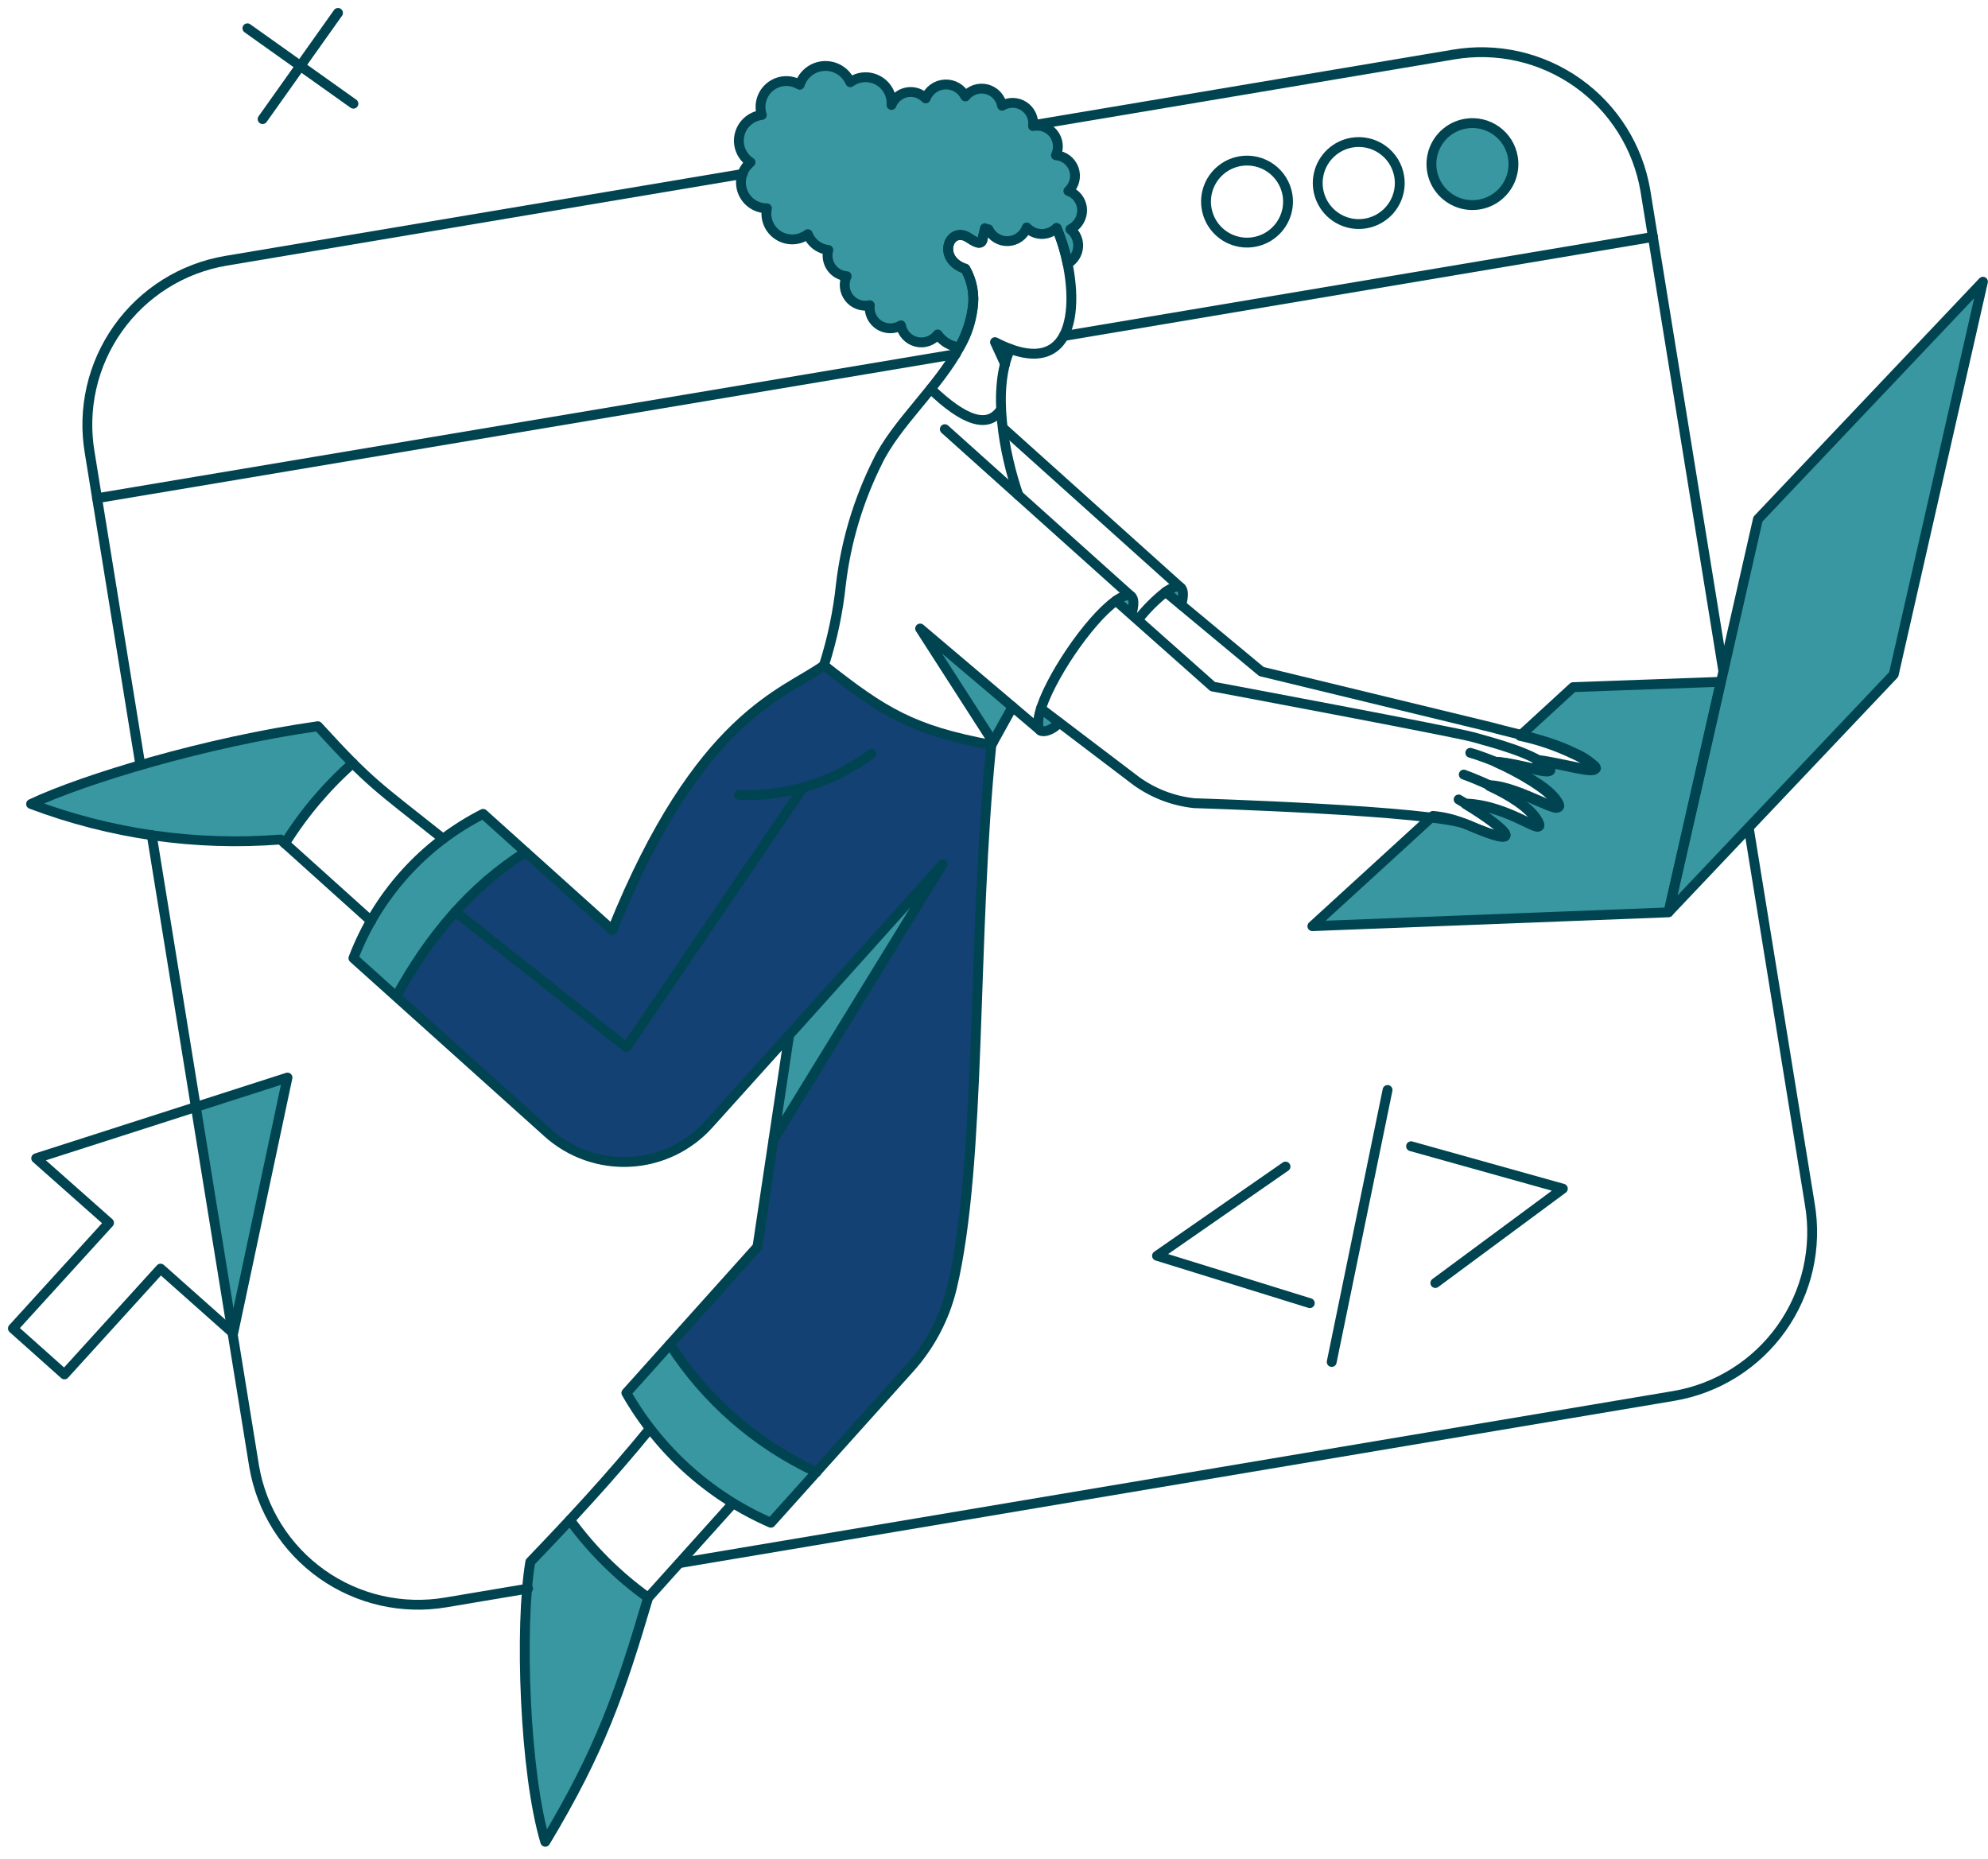<svg width="154" height="144" viewBox="0 0 154 144" fill="none" xmlns="http://www.w3.org/2000/svg">
<path d="M63.831 51.567C61.491 53.525 54.243 54.901 47.439 72.073L37.423 63.066C32.8 65.412 29.218 69.398 27.377 74.244L42.439 87.778C44.183 89.341 46.477 90.147 48.815 90.02C51.153 89.895 53.346 88.846 54.913 87.106L61.154 80.158L58.675 96.601L48.521 107.917C51.069 112.39 54.995 115.919 59.714 117.977L70.464 106.019C72.055 104.249 73.18 102.11 73.736 99.796C76.076 89.977 75.281 72.654 76.795 57.73C70.727 56.598 68.48 55.222 63.831 51.567Z" fill="#134173"/>
<path d="M146.696 52.255L129.264 70.651L136.175 40.221L153.607 21.826L146.696 52.255Z" fill="#3897A0"/>
<path d="M91.431 45.513C91.202 45.36 90.805 45.497 90.285 45.864L91.492 46.858C91.692 46.155 91.691 45.666 91.431 45.513Z" fill="#3897A0"/>
<path d="M80.636 54.916C80.314 55.742 80.357 56.435 80.605 56.598C80.854 56.761 81.571 56.598 82.054 55.971L80.636 54.916Z" fill="#3897A0"/>
<path d="M87.596 46.185C87.367 46.032 86.969 46.17 86.449 46.537L87.656 47.531C87.854 46.843 87.838 46.353 87.596 46.185Z" fill="#3897A0"/>
<path d="M51.828 104.154L48.448 107.915C50.995 112.388 54.922 115.918 59.641 117.975L63.173 114.046C58.529 111.893 54.593 108.462 51.828 104.154Z" fill="#3897A0"/>
<path d="M71.277 48.693L76.935 57.485L78.433 54.763L71.277 48.693Z" fill="#3897A0"/>
<path d="M77.074 26.521L77.854 28.203L78.282 27.057L77.074 26.521Z" fill="#3897A0"/>
<path d="M73.021 66.951L61.14 80.162L59.932 88.266L73.021 66.951Z" fill="#3897A0"/>
<path d="M44.151 117.763C43.157 118.834 42.133 119.904 41.077 121.005C40.236 125.975 40.634 137.382 42.24 142.688C46.505 135.593 48.05 131.099 50.207 123.788C47.883 122.111 45.84 120.078 44.151 117.763Z" fill="#3897A0"/>
<path d="M27.317 59.121C26.583 58.388 25.742 57.485 24.625 56.277C15.969 57.501 6.444 60.391 2.407 62.302C8.564 64.63 15.159 65.57 21.722 65.054L22.058 65.36C23.502 63.038 25.273 60.937 27.317 59.121Z" fill="#3897A0"/>
<path d="M40.726 65.957L37.427 62.979C32.807 65.329 29.226 69.314 27.38 74.157L30.729 77.169C33.046 72.636 36.488 68.776 40.726 65.957Z" fill="#3897A0"/>
<path d="M83.8 16.567C83.865 16.196 83.796 15.815 83.606 15.49C83.416 15.166 83.115 14.92 82.76 14.796C82.989 14.585 83.151 14.311 83.227 14.009C83.302 13.707 83.288 13.39 83.185 13.096C83.082 12.802 82.896 12.544 82.649 12.354C82.402 12.165 82.105 12.052 81.795 12.028C81.921 11.759 81.971 11.459 81.937 11.164C81.904 10.868 81.789 10.587 81.606 10.352C81.422 10.118 81.177 9.939 80.898 9.835C80.619 9.731 80.316 9.707 80.024 9.765C80.062 9.469 80.015 9.167 79.89 8.895C79.764 8.624 79.566 8.393 79.315 8.229C79.065 8.065 78.773 7.974 78.475 7.967C78.176 7.96 77.881 8.038 77.624 8.19C77.569 7.885 77.428 7.603 77.217 7.376C77.006 7.15 76.734 6.989 76.433 6.913C76.133 6.837 75.817 6.85 75.524 6.949C75.231 7.048 74.972 7.229 74.779 7.472C74.633 7.18 74.406 6.937 74.124 6.772C73.842 6.607 73.519 6.528 73.193 6.544C72.867 6.561 72.553 6.671 72.288 6.863C72.024 7.055 71.822 7.32 71.706 7.624C71.521 7.43 71.29 7.285 71.035 7.202C70.779 7.12 70.507 7.104 70.243 7.154C69.98 7.205 69.733 7.321 69.526 7.492C69.319 7.663 69.158 7.884 69.059 8.133C69.085 7.751 69.002 7.369 68.818 7.032C68.635 6.696 68.359 6.419 68.024 6.234C67.688 6.048 67.307 5.963 66.924 5.987C66.542 6.011 66.174 6.145 65.865 6.371C65.695 5.98 65.41 5.65 65.048 5.425C64.686 5.2 64.264 5.091 63.839 5.113C63.413 5.134 63.004 5.285 62.666 5.546C62.329 5.806 62.079 6.163 61.95 6.569C61.6 6.358 61.194 6.258 60.785 6.285C60.377 6.311 59.987 6.462 59.667 6.716C59.347 6.971 59.113 7.318 58.996 7.71C58.879 8.102 58.885 8.521 59.013 8.909C58.604 8.955 58.219 9.127 57.91 9.4C57.602 9.673 57.385 10.035 57.289 10.435C57.194 10.836 57.224 11.257 57.376 11.64C57.529 12.023 57.795 12.35 58.139 12.576C57.817 12.837 57.583 13.192 57.471 13.591C57.359 13.991 57.373 14.415 57.512 14.806C57.652 15.197 57.909 15.536 58.248 15.774C58.588 16.013 58.993 16.14 59.409 16.138C59.325 16.537 59.366 16.952 59.524 17.327C59.683 17.702 59.953 18.02 60.297 18.237C60.641 18.455 61.043 18.563 61.45 18.546C61.857 18.528 62.249 18.387 62.574 18.142C62.702 18.471 62.919 18.76 63.199 18.976C63.48 19.192 63.814 19.327 64.166 19.366C64.101 19.595 64.088 19.835 64.128 20.069C64.167 20.303 64.258 20.525 64.394 20.719C64.53 20.914 64.707 21.076 64.914 21.193C65.12 21.311 65.35 21.381 65.586 21.398C65.458 21.669 65.409 21.97 65.443 22.267C65.478 22.564 65.595 22.845 65.781 23.079C65.967 23.313 66.215 23.491 66.497 23.591C66.779 23.691 67.083 23.71 67.375 23.646C67.34 23.944 67.389 24.245 67.517 24.516C67.644 24.787 67.845 25.016 68.096 25.179C68.348 25.341 68.64 25.43 68.939 25.435C69.238 25.439 69.533 25.36 69.79 25.206C69.844 25.511 69.986 25.794 70.198 26.02C70.41 26.246 70.683 26.406 70.983 26.481C71.284 26.555 71.6 26.541 71.893 26.439C72.186 26.338 72.443 26.154 72.634 25.909C72.827 26.186 73.077 26.418 73.367 26.589C73.657 26.761 73.981 26.868 74.316 26.903C74.828 25.978 75.175 24.97 75.34 23.926C75.51 22.862 75.312 21.772 74.777 20.837C72.499 20.087 73.523 17.412 75.067 18.451C75.801 18.956 76.08 18.924 76.138 18.436C76.142 18.295 76.184 18.158 76.26 18.039C76.336 17.921 76.443 17.825 76.569 17.762C76.705 18.049 76.923 18.289 77.195 18.452C77.467 18.616 77.781 18.695 78.098 18.68C78.415 18.665 78.721 18.557 78.976 18.369C79.232 18.181 79.427 17.922 79.536 17.624C79.684 17.78 79.862 17.906 80.059 17.992C80.256 18.079 80.468 18.125 80.683 18.128C80.899 18.13 81.112 18.09 81.312 18.009C81.511 17.927 81.692 17.807 81.845 17.655C82.223 18.546 82.51 19.473 82.701 20.422C82.93 20.293 83.125 20.109 83.267 19.887C83.409 19.665 83.495 19.412 83.515 19.149C83.536 18.886 83.493 18.622 83.388 18.381C83.284 18.139 83.121 17.926 82.915 17.762C83.145 17.645 83.345 17.476 83.499 17.269C83.652 17.061 83.756 16.821 83.8 16.567Z" fill="#3897A0"/>
<path d="M117.197 12.193C117.094 11.573 116.81 10.998 116.38 10.539C115.949 10.081 115.393 9.76 114.782 9.618C114.169 9.476 113.529 9.518 112.941 9.74C112.353 9.962 111.844 10.353 111.478 10.864C111.113 11.375 110.907 11.983 110.886 12.611C110.866 13.239 111.033 13.859 111.365 14.393C111.698 14.926 112.181 15.349 112.753 15.608C113.326 15.867 113.962 15.95 114.582 15.848C115.413 15.709 116.155 15.246 116.645 14.561C117.135 13.876 117.334 13.024 117.197 12.193Z" fill="#3897A0"/>
<path d="M22.269 83.481L15.098 85.789L18.061 103.283L22.269 83.481Z" fill="#3897A0"/>
<path d="M121.861 53.234L117.747 57.011C119.19 57.316 120.592 57.794 121.922 58.433C122.485 58.673 123.003 59.009 123.451 59.427C124.078 60.146 120.715 59.121 119.062 58.938H119.047C119.381 59.114 119.685 59.341 119.949 59.611C120.492 60.231 116.343 58.827 115.974 59.091C117.564 59.809 120.026 61.17 120.622 62.229C121.326 63.498 117.717 60.975 115.377 60.898C116.861 61.586 118.481 62.55 119.062 63.621C119.858 65.07 116.983 62.414 113.558 62.306H113.542C116.815 64.294 118.344 65.927 113.695 63.911C112.843 63.53 111.934 63.292 111.004 63.208L101.661 71.752L129.246 70.681L133.298 52.821L121.861 53.234Z" fill="#3897A0"/>
<path d="M146.697 52.255L129.266 70.651L136.177 40.221L153.609 21.826L146.697 52.255Z" stroke="#014451" stroke-width="0.763" stroke-linejoin="round"/>
<path d="M121.861 53.235L117.748 57.011C119.191 57.317 120.593 57.794 121.922 58.434C122.486 58.673 123.003 59.01 123.451 59.428C124.078 60.146 120.715 59.122 119.063 58.938H119.048C119.382 59.114 119.686 59.341 119.95 59.611C120.492 60.231 116.344 58.827 115.974 59.091C117.564 59.81 120.026 61.171 120.623 62.23C121.326 63.499 117.717 60.975 115.378 60.899C116.861 61.587 118.482 62.551 119.063 63.621C119.858 65.07 116.983 62.414 113.558 62.306H113.543C116.815 64.294 118.344 65.928 113.696 63.912C112.843 63.531 111.934 63.293 111.004 63.209L101.662 71.752L129.247 70.682L133.299 52.822L121.861 53.235Z" stroke="#014451" stroke-width="0.763" stroke-linejoin="round"/>
<path d="M83.801 16.567C83.867 16.196 83.797 15.815 83.606 15.49C83.417 15.166 83.116 14.92 82.761 14.796C82.99 14.585 83.152 14.311 83.228 14.009C83.303 13.707 83.289 13.39 83.186 13.096C83.083 12.802 82.897 12.544 82.65 12.354C82.403 12.165 82.106 12.052 81.796 12.028C81.922 11.759 81.972 11.459 81.938 11.164C81.905 10.868 81.79 10.587 81.607 10.352C81.423 10.118 81.178 9.939 80.899 9.835C80.62 9.731 80.317 9.707 80.025 9.765C80.063 9.469 80.016 9.167 79.891 8.895C79.765 8.624 79.566 8.393 79.316 8.229C79.066 8.065 78.775 7.974 78.476 7.967C78.177 7.96 77.882 8.038 77.624 8.19C77.57 7.885 77.429 7.603 77.218 7.376C77.007 7.15 76.734 6.989 76.434 6.913C76.134 6.837 75.818 6.85 75.525 6.949C75.232 7.048 74.973 7.229 74.78 7.472C74.635 7.18 74.407 6.937 74.125 6.772C73.843 6.607 73.52 6.528 73.194 6.544C72.868 6.561 72.553 6.671 72.29 6.863C72.025 7.055 71.823 7.32 71.707 7.624C71.522 7.43 71.291 7.285 71.036 7.202C70.78 7.12 70.508 7.104 70.244 7.154C69.98 7.205 69.734 7.321 69.527 7.492C69.32 7.663 69.159 7.884 69.06 8.133C69.086 7.751 69.003 7.369 68.819 7.032C68.636 6.696 68.36 6.419 68.025 6.234C67.689 6.048 67.308 5.963 66.925 5.987C66.543 6.011 66.175 6.145 65.866 6.371C65.696 5.98 65.411 5.65 65.049 5.425C64.687 5.2 64.265 5.091 63.839 5.113C63.414 5.134 63.005 5.285 62.667 5.546C62.33 5.806 62.08 6.163 61.951 6.569C61.601 6.358 61.195 6.258 60.786 6.285C60.378 6.311 59.988 6.462 59.668 6.716C59.348 6.971 59.114 7.318 58.997 7.71C58.88 8.102 58.886 8.521 59.014 8.909C58.605 8.955 58.22 9.127 57.911 9.4C57.603 9.673 57.386 10.035 57.291 10.435C57.195 10.836 57.225 11.257 57.377 11.64C57.529 12.023 57.796 12.35 58.14 12.576C57.818 12.837 57.584 13.192 57.472 13.591C57.36 13.991 57.374 14.415 57.513 14.806C57.653 15.197 57.91 15.536 58.249 15.774C58.589 16.013 58.995 16.14 59.41 16.138C59.326 16.537 59.367 16.952 59.525 17.327C59.684 17.702 59.954 18.02 60.298 18.237C60.642 18.455 61.044 18.563 61.451 18.546C61.858 18.528 62.25 18.387 62.575 18.142C62.703 18.471 62.92 18.76 63.2 18.976C63.481 19.192 63.815 19.327 64.167 19.366C64.102 19.595 64.089 19.835 64.129 20.069C64.168 20.303 64.259 20.525 64.395 20.719C64.531 20.914 64.708 21.076 64.915 21.193C65.121 21.311 65.35 21.381 65.587 21.398C65.459 21.669 65.41 21.97 65.444 22.267C65.479 22.564 65.596 22.845 65.782 23.079C65.968 23.313 66.216 23.491 66.498 23.591C66.78 23.691 67.084 23.71 67.376 23.646C67.341 23.944 67.39 24.245 67.517 24.516C67.645 24.787 67.846 25.016 68.097 25.179C68.349 25.341 68.641 25.43 68.94 25.435C69.239 25.439 69.534 25.36 69.791 25.206C69.845 25.511 69.987 25.794 70.199 26.02C70.411 26.246 70.684 26.406 70.984 26.481C71.285 26.555 71.601 26.541 71.894 26.439C72.187 26.338 72.444 26.154 72.635 25.909C72.828 26.186 73.078 26.418 73.368 26.589C73.658 26.761 73.982 26.868 74.317 26.903C74.829 25.978 75.176 24.97 75.341 23.926C75.511 22.862 75.313 21.772 74.778 20.837C72.499 20.087 73.524 17.412 75.068 18.451C75.802 18.956 76.081 18.924 76.139 18.436C76.143 18.295 76.185 18.158 76.261 18.039C76.337 17.921 76.444 17.825 76.57 17.762C76.706 18.049 76.924 18.289 77.196 18.452C77.468 18.616 77.782 18.695 78.099 18.68C78.416 18.665 78.722 18.557 78.977 18.369C79.233 18.181 79.428 17.922 79.537 17.624C79.685 17.78 79.863 17.906 80.06 17.992C80.257 18.079 80.469 18.125 80.684 18.128C80.9 18.13 81.113 18.09 81.313 18.009C81.512 17.927 81.694 17.807 81.846 17.655C82.224 18.546 82.511 19.473 82.702 20.422C82.931 20.293 83.126 20.109 83.268 19.887C83.41 19.665 83.495 19.412 83.516 19.149C83.537 18.886 83.494 18.622 83.389 18.381C83.285 18.139 83.122 17.926 82.916 17.762C83.146 17.645 83.346 17.476 83.499 17.269C83.653 17.061 83.757 16.821 83.801 16.567Z" stroke="#014451" stroke-width="0.763" stroke-linejoin="round"/>
<path d="M82.41 26.032L128.054 18.355" stroke="#014451" stroke-width="0.763" stroke-linecap="round" stroke-linejoin="round"/>
<path d="M7.514 38.6L74.031 27.438" stroke="#014451" stroke-width="0.763" stroke-linecap="round" stroke-linejoin="round"/>
<path d="M77.762 33.219L91.447 45.513" stroke="#014451" stroke-width="0.763" stroke-linecap="round" stroke-linejoin="round"/>
<path d="M91.509 46.858C91.692 46.17 91.693 45.679 91.448 45.512C91.219 45.358 90.804 45.495 90.285 45.864C89.509 46.477 88.806 47.179 88.193 47.956" stroke="#014451" stroke-width="0.763" stroke-linecap="round" stroke-linejoin="round"/>
<path d="M34.319 64.978C29.15 60.865 28.722 60.742 24.624 56.262C15.969 57.486 6.444 60.376 2.407 62.287C8.569 64.615 15.168 65.555 21.735 65.039L28.753 71.355" stroke="#014451" stroke-width="0.763" stroke-linecap="round" stroke-linejoin="round"/>
<path d="M73.19 33.249L87.609 46.185" stroke="#014451" stroke-width="0.763" stroke-linecap="round" stroke-linejoin="round"/>
<path d="M80.606 56.598L71.278 48.693L76.927 57.483" stroke="#014451" stroke-width="0.763" stroke-linecap="round" stroke-linejoin="round"/>
<path d="M113.895 58.323C114.458 58.445 119.617 60.248 120.7 62.176C121.424 63.46 117.764 60.907 115.394 60.831" stroke="#014451" stroke-width="0.763" stroke-linecap="round" stroke-linejoin="round"/>
<path d="M113.39 60.008C114.827 60.528 118.234 61.967 119.124 63.586C119.929 65.055 117.031 62.363 113.558 62.256" stroke="#014451" stroke-width="0.763" stroke-linecap="round" stroke-linejoin="round"/>
<path d="M112.992 61.935C116.631 64.061 118.637 66.029 113.695 63.893C111.142 62.789 92.529 62.226 92.529 62.226C90.895 62.057 89.336 61.46 88.006 60.496L80.636 54.9" stroke="#014451" stroke-width="0.763" stroke-linecap="round" stroke-linejoin="round"/>
<path d="M86.447 46.537L93.939 53.189C93.939 53.189 112.717 56.706 114.154 57.116C115.592 57.527 119.034 58.399 120.041 59.547C120.577 60.158 117.627 59.104 115.836 59.012" stroke="#014451" stroke-width="0.763" stroke-linecap="round" stroke-linejoin="round"/>
<path d="M87.671 47.531C87.854 46.843 87.855 46.352 87.61 46.185C87.381 46.031 86.966 46.169 86.448 46.537C84.332 48.043 81.187 52.711 80.53 55.268C80.369 55.896 80.398 56.462 80.606 56.599C80.848 56.76 81.539 56.568 82.055 55.987" stroke="#014451" stroke-width="0.763" stroke-linecap="round" stroke-linejoin="round"/>
<path d="M57.241 61.583C60.932 61.739 64.564 60.609 67.516 58.387" stroke="#014451" stroke-width="0.763" stroke-linecap="round" stroke-linejoin="round"/>
<path d="M76.799 57.715L78.435 54.764" stroke="#014451" stroke-width="0.763" stroke-linecap="round" stroke-linejoin="round"/>
<path d="M77.517 31.765C76.508 33.233 74.658 32.59 72.104 30.128" stroke="#014451" stroke-width="0.763" stroke-linecap="round" stroke-linejoin="round"/>
<path d="M61.138 80.179L73.022 66.951L59.933 88.266" stroke="#014451" stroke-width="0.763" stroke-linecap="round" stroke-linejoin="round"/>
<path d="M42.439 87.762C43.302 88.537 44.309 89.135 45.403 89.52C46.497 89.906 47.657 90.073 48.815 90.01C49.974 89.948 51.108 89.657 52.155 89.157C53.201 88.655 54.138 87.953 54.913 87.089L61.134 80.179L58.675 96.597L48.521 107.913C51.069 112.386 54.995 115.915 59.714 117.972L70.464 106C72.055 104.23 73.18 102.091 73.736 99.776C76.077 89.957 75.281 72.619 76.795 57.71C70.709 56.579 68.461 55.202 63.828 51.548C60.834 53.736 54.152 55.36 47.437 72.058L37.423 63.052C32.804 65.402 29.223 69.386 27.377 74.229L42.439 87.762Z" stroke="#014451" stroke-width="0.763" stroke-linecap="round" stroke-linejoin="round"/>
<path d="M78.26 27.032C77.855 26.881 77.46 26.705 77.077 26.506L77.854 28.196" stroke="#014451" stroke-width="0.763" stroke-linecap="round" stroke-linejoin="round"/>
<path d="M78.894 38.371C77.767 35.12 76.832 30.149 78.257 27.032C84.047 29.156 83.557 21.649 81.86 17.683M63.828 51.537C64.479 49.492 64.919 47.387 65.143 45.252C65.533 41.969 66.486 38.777 67.96 35.818C69.4 32.791 72.708 30 74.398 26.781C74.905 25.896 75.226 24.919 75.344 23.906C75.514 22.842 75.316 21.752 74.781 20.817C72.502 20.068 73.531 17.386 75.071 18.432C75.808 18.933 76.096 18.906 76.141 18.417C76.183 18.159 76.234 17.915 76.295 17.683" stroke="#014451" stroke-width="0.763" stroke-linecap="round" stroke-linejoin="round"/>
<path d="M51.904 104.154C54.67 108.463 58.606 111.894 63.252 114.047" stroke="#014451" stroke-width="0.763" stroke-linecap="round" stroke-linejoin="round"/>
<path d="M30.711 77.18C33.28 72.512 36.491 68.678 40.711 66.018" stroke="#014451" stroke-width="0.763" stroke-linecap="round" stroke-linejoin="round"/>
<path d="M50.345 110.684C47.115 114.627 44.225 117.722 41.079 121.005C40.238 125.975 40.636 137.382 42.241 142.688C46.507 135.593 48.052 131.082 50.209 123.775L56.753 116.497" stroke="#014451" stroke-width="0.763" stroke-linecap="round" stroke-linejoin="round"/>
<path d="M22.071 65.345C23.515 63.027 25.287 60.931 27.331 59.121" stroke="#014451" stroke-width="0.763" stroke-linecap="round" stroke-linejoin="round"/>
<path d="M119.125 58.877C120.791 59.045 124.183 60.084 123.559 59.366C123.106 58.944 122.584 58.603 122.015 58.357C119.858 57.303 117.794 56.965 115.501 56.339L97.715 52.026L90.293 45.857" stroke="#014451" stroke-width="0.763" stroke-linecap="round" stroke-linejoin="round"/>
<path d="M62.241 60.987L48.525 81.141L35.268 70.636" stroke="#014451" stroke-width="0.763" stroke-linecap="round" stroke-linejoin="round"/>
<path d="M99.735 15.098C99.838 15.718 99.754 16.355 99.495 16.927C99.236 17.5 98.813 17.983 98.279 18.315C97.747 18.647 97.126 18.814 96.499 18.794C95.87 18.774 95.262 18.568 94.751 18.202C94.24 17.837 93.849 17.327 93.627 16.739C93.406 16.151 93.363 15.511 93.505 14.899C93.647 14.287 93.968 13.731 94.426 13.301C94.885 12.871 95.46 12.586 96.08 12.483C96.911 12.346 97.764 12.544 98.448 13.035C99.133 13.525 99.596 14.267 99.735 15.098Z" stroke="#014451" stroke-width="0.763" stroke-linecap="round" stroke-linejoin="round"/>
<path d="M108.389 13.661C108.492 14.281 108.409 14.918 108.15 15.49C107.891 16.063 107.468 16.546 106.934 16.878C106.401 17.21 105.781 17.377 105.153 17.357C104.525 17.337 103.917 17.131 103.406 16.765C102.895 16.399 102.504 15.89 102.282 15.302C102.06 14.714 102.018 14.074 102.16 13.462C102.302 12.85 102.623 12.294 103.081 11.864C103.54 11.434 104.115 11.149 104.735 11.046C105.566 10.909 106.418 11.107 107.103 11.598C107.788 12.088 108.251 12.83 108.389 13.661Z" stroke="#014451" stroke-width="0.763" stroke-linecap="round" stroke-linejoin="round"/>
<path d="M117.196 12.193C117.299 12.813 117.216 13.449 116.957 14.022C116.698 14.594 116.275 15.077 115.741 15.409C115.209 15.742 114.588 15.908 113.96 15.888C113.332 15.868 112.724 15.662 112.213 15.296C111.702 14.931 111.311 14.422 111.089 13.834C110.868 13.246 110.825 12.605 110.967 11.993C111.109 11.381 111.43 10.825 111.888 10.395C112.347 9.965 112.922 9.681 113.542 9.578C114.373 9.44 115.226 9.638 115.91 10.129C116.596 10.619 117.059 11.361 117.196 12.193Z" stroke="#014451" stroke-width="0.763" stroke-linecap="round" stroke-linejoin="round"/>
<path d="M26.184 1L20.343 9.227" stroke="#014451" stroke-width="0.763" stroke-linecap="round" stroke-linejoin="round"/>
<path d="M27.377 8.034L19.166 2.192" stroke="#014451" stroke-width="0.763" stroke-linecap="round" stroke-linejoin="round"/>
<path d="M2.988 89.674L2.804 89.735L8.447 94.735L1 102.916L4.991 106.478L12.438 98.282L18.064 103.283L22.27 83.481L2.988 89.674Z" stroke="#014451" stroke-width="0.763" stroke-linecap="round" stroke-linejoin="round"/>
<path d="M101.463 100.958L89.627 97.288L99.582 90.376" stroke="#014451" stroke-width="0.763" stroke-linecap="round" stroke-linejoin="round"/>
<path d="M111.188 99.398L121.066 92.089L109.308 88.802" stroke="#014451" stroke-width="0.763" stroke-linecap="round" stroke-linejoin="round"/>
<path d="M107.487 84.443L103.16 105.515" stroke="#014451" stroke-width="0.763" stroke-linecap="round" stroke-linejoin="round"/>
<path d="M11.754 64.695L19.687 113.604C19.97 115.273 20.58 116.868 21.48 118.3C22.381 119.733 23.555 120.974 24.935 121.952C26.315 122.93 27.875 123.627 29.525 124.003C31.174 124.378 32.882 124.425 34.55 124.14L40.91 123.07" stroke="#014451" stroke-width="0.763" stroke-linecap="round" stroke-linejoin="round"/>
<path d="M135.471 64.162L140.195 93.282C140.48 94.95 140.433 96.658 140.058 98.308C139.683 99.957 138.986 101.517 138.008 102.897C137.029 104.278 135.788 105.452 134.356 106.352C132.923 107.253 131.328 107.862 129.66 108.145L52.649 121.096" stroke="#014451" stroke-width="0.763" stroke-linecap="round" stroke-linejoin="round"/>
<path d="M57.533 13.477L17.485 20.206C15.817 20.489 14.221 21.099 12.788 21.999C11.356 22.9 10.115 24.074 9.137 25.454C8.158 26.834 7.461 28.394 7.086 30.044C6.711 31.694 6.664 33.401 6.949 35.069L10.872 59.256" stroke="#014451" stroke-width="0.763" stroke-linecap="round" stroke-linejoin="round"/>
<path d="M80.04 9.696L112.595 4.226C114.262 3.941 115.97 3.988 117.62 4.363C119.27 4.739 120.829 5.436 122.21 6.414C123.59 7.392 124.764 8.633 125.665 10.066C126.565 11.498 127.174 13.094 127.458 14.762L133.495 51.978" stroke="#014451" stroke-width="0.763" stroke-linecap="round" stroke-linejoin="round"/>
<path d="M44.152 117.763C45.836 120.077 47.88 122.106 50.207 123.773" stroke="#014451" stroke-width="0.763" stroke-linecap="round" stroke-linejoin="round"/>
</svg>
